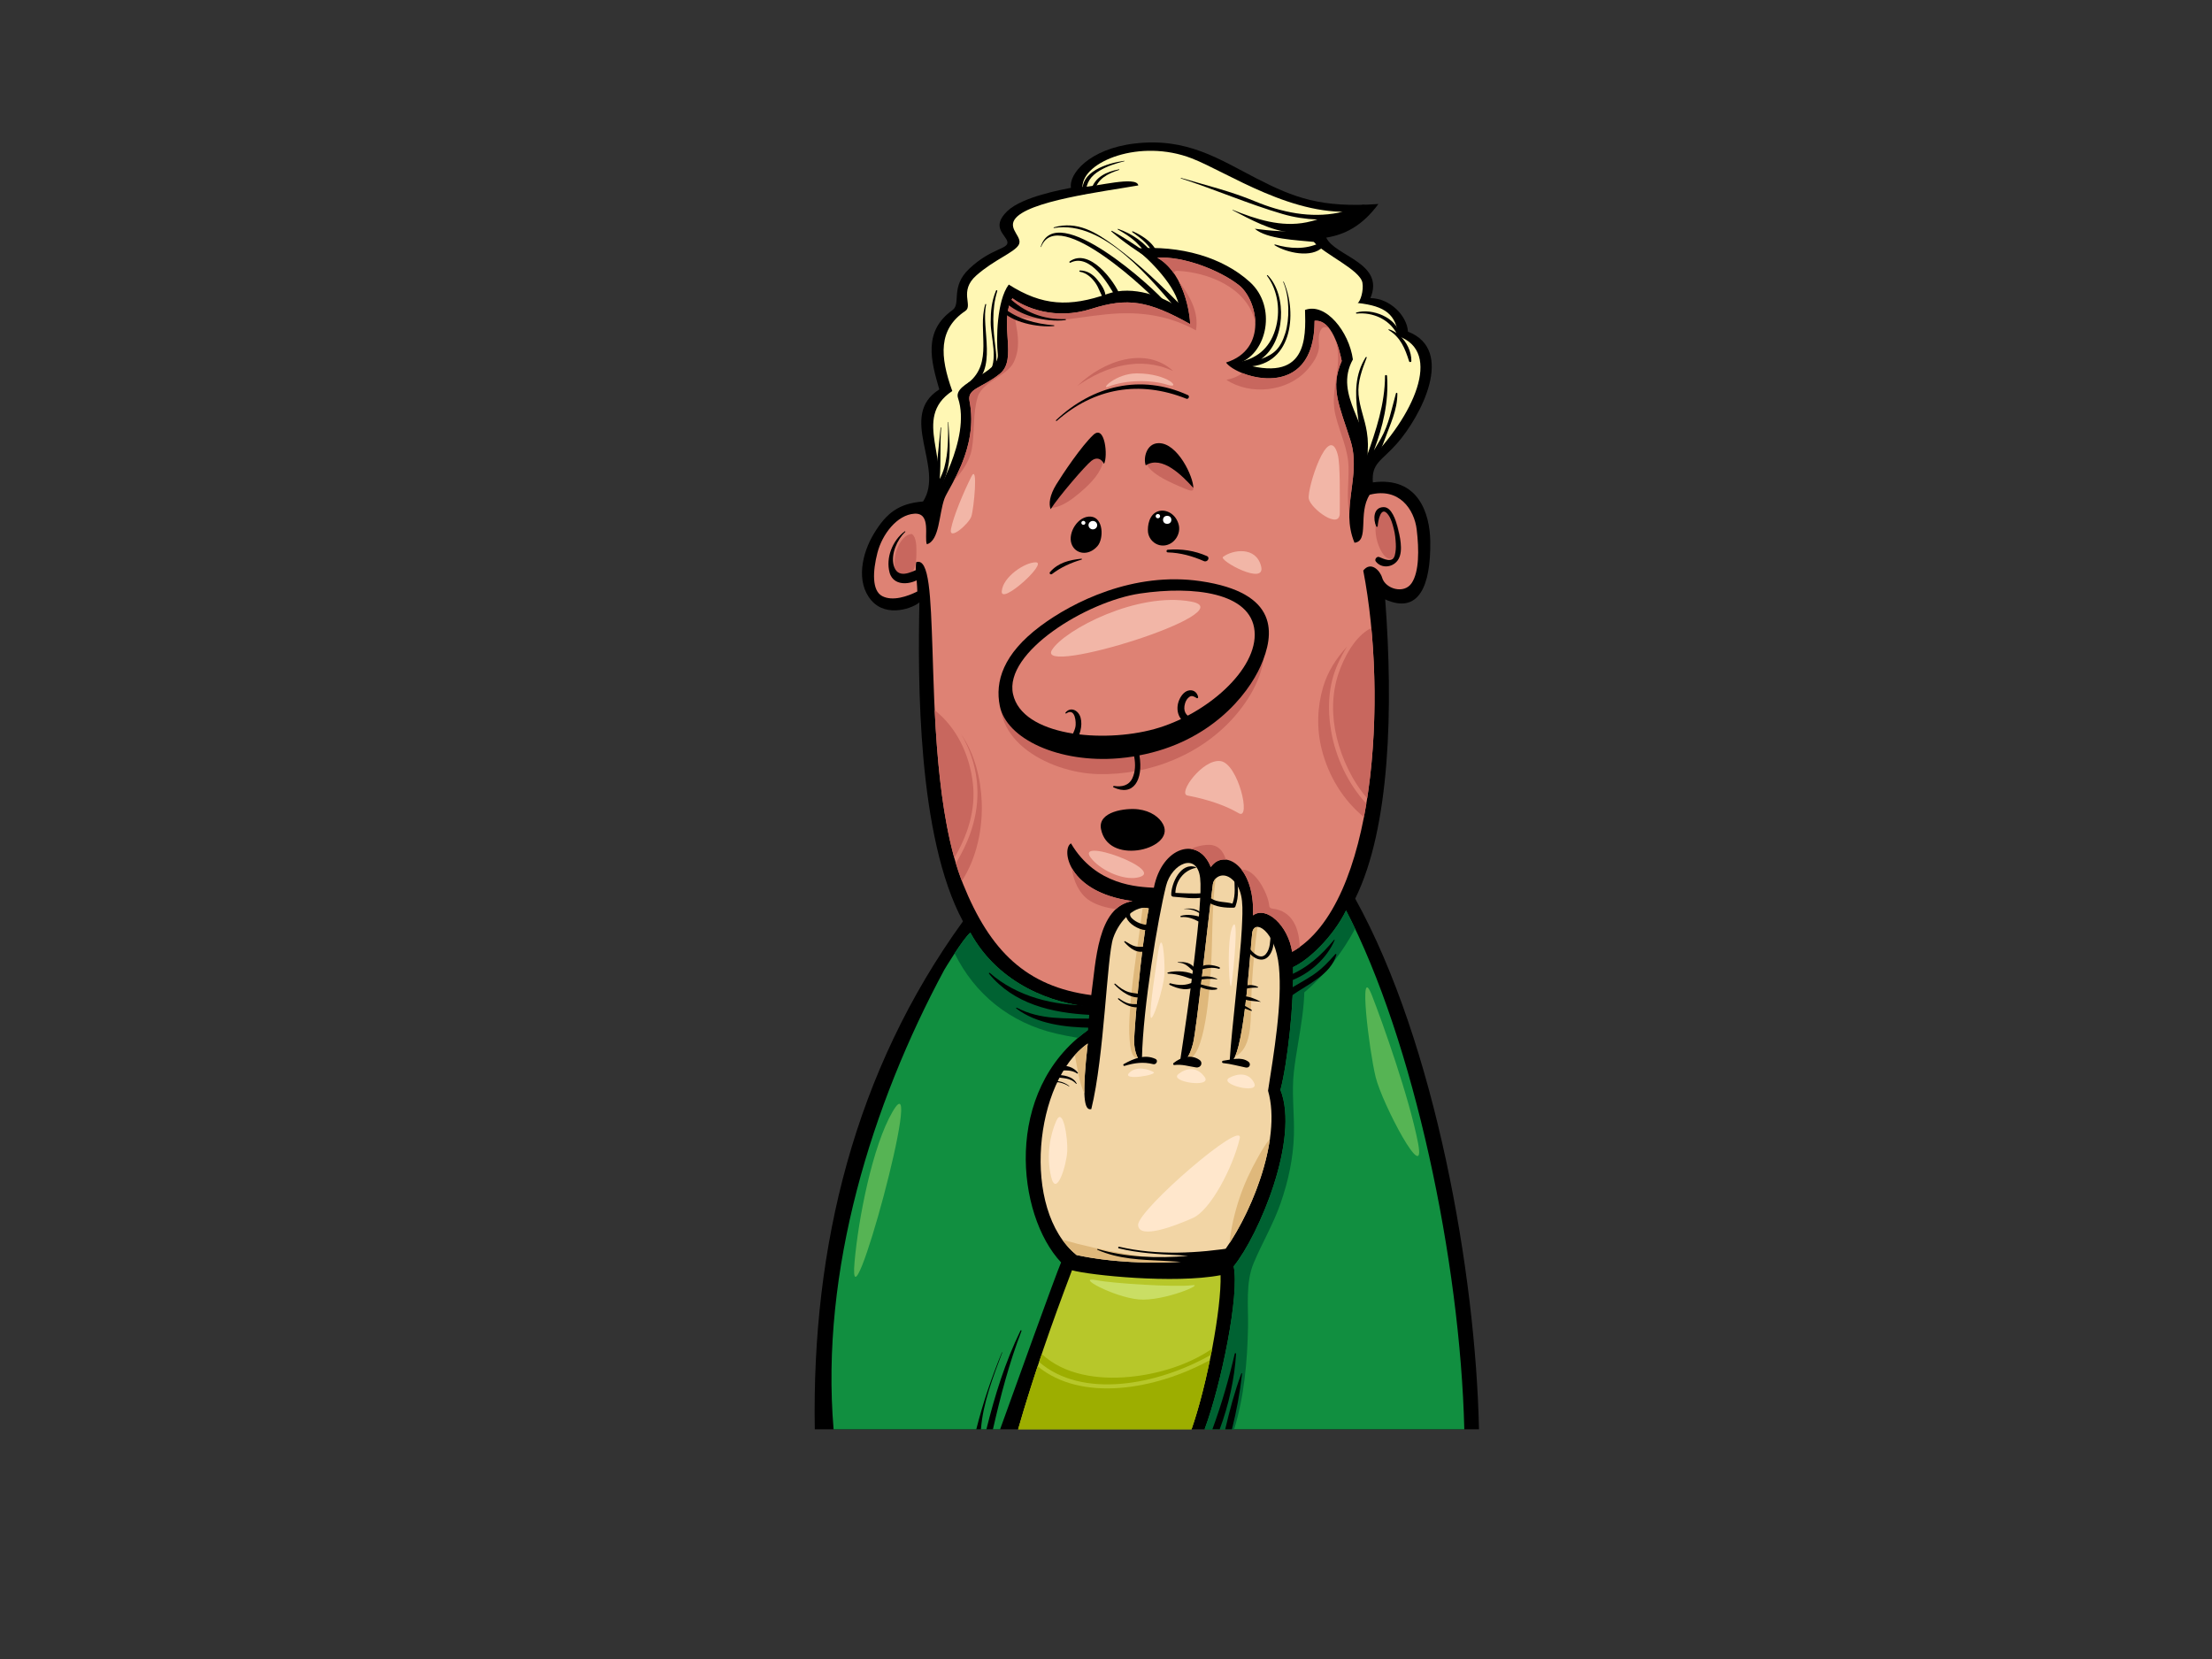 <?xml version="1.0" encoding="utf-8"?>
<!-- Generator: Adobe Illustrator 17.0.0, SVG Export Plug-In . SVG Version: 6.00 Build 0)  -->
<!DOCTYPE svg PUBLIC "-//W3C//DTD SVG 1.1//EN" "http://www.w3.org/Graphics/SVG/1.1/DTD/svg11.dtd">
<svg version="1.1" id="Layer_1" xmlns="http://www.w3.org/2000/svg" xmlns:xlink="http://www.w3.org/1999/xlink" x="0px" y="0px"
	 width="800px" height="600px" viewBox="0 0 800 600" enable-background="new 0 0 800 600" xml:space="preserve">
<rect x="0" y="0" width="800" height="600" fill="#333333" stroke="none"/>
<path fill-rule="evenodd" clip-rule="evenodd" d="M294.678,516.917h240.218c-1.187-56.126-15.696-139.441-44.769-191.912
	c12.685-25.675,13.79-69.179,10.85-108.223c12.093,5.487,16.55-4.814,16.303-21.057c-0.153-10.071-4.357-23.463-20.772-21.258
	c-0.501-7.041,3.081-7.679,8.655-13.98c8.655-9.789,21.349-33.843,4.039-40.558c-0.289-5.591-6.348-12.027-13.581-12.117
	c5.406-12.775-12.841-15.101-15.967-21.872c6.802-1.072,13.101-4.333,18.869-12.164c-20.595,1.485-30.49-2.25-44.065-9.235
	c-13.578-6.985-25.164-14.835-43.95-12.655c-16.686,1.935-24.055,11.162-23.167,16.045c-2.884,0.558-17.591,3.212-22.987,8.377
	c-6.225,5.957-0.376,8.664,0,11.232c0.376,2.567-5.913,2.195-13.791,9.63c-6.997,6.6-2.849,12.666-6.069,14.967
	c-10.778,7.698-7.749,18.461-4.784,28.699c-15.207,9.666,2.088,28.374-5.874,40.53c-8.889,0.734-13.238,4.216-17.675,11.466
	c-4.437,7.248-6.716,17.684-1.044,24.283c5.673,6.596,15.503,2.56,17.396,0.732c-0.569,28.041-0.741,84.717,15.754,115.371
	C309.104,387.327,293.563,450.664,294.678,516.917z"/>
<path fill-rule="evenodd" clip-rule="evenodd" fill="#FFF7B4" d="M491.6,76.293c-11.539,8.951-27.409,7.83-37.796,6.434
	c4.392,3.771,15.095,4.099,21.349,4.755c3.753,4.476,16.736,10.069,17.587,14.765c0.513,2.813-0.742,6.79-1.715,7.332
	c10.096,1.119,13.846,4.195,14.715,12.025c16.156,5.596,5.482,29.093-11.251,45.591c1.726-12.865-12.467-24.096-5.197-37.198
	c-1.358-9.991-9.81-20.7-17.31-17.904c0.289,10.071,0.928,26.957-23.597,19.125c9.81-3.632,13.495-20.24,3.688-29.193
	c-9.81-8.95-25.088-13.435-41.476-12.122c4.911,3.665,15.313,14.112,15.882,21.448c-5.671-4.03-16.836-8.269-25.718-5.132
	c-13.996,4.948-23.827,4.398-35.929-3.301c-4.397,5.895-4.54,19.981-3.972,25.113c0.808,7.31-16.343,10.065-14.371,15.948
	c4.916,14.665-9.033,36.728-9.033,36.728l0,0c7.265-13.426-8.09-29.297,6.952-39.291c-4.533-12.551-5.104-22.365,4.73-28.964
	c2.856-1.916-2.461-7.153,3.968-12.834c6.429-5.681,13.521-8.191,15.269-10.968c1.749-2.777-3.764-5.612-1.468-9.196
	c4.35-6.779,32.074-10.153,44.774-12.391c-0.51-3.603-15.584,0.558-20.2,0.558c0-9.23,20.892-17.572,39.526-10.347
	C443.997,62.307,468.233,79.089,491.6,76.293z"/>
<path fill-rule="evenodd" clip-rule="evenodd" fill="#DE8274" d="M448.033,103.101c6.808,5.317,10.67,23.26-4.619,28.013
	c3.871,5.453,32.008,14.544,32.028-15.107c6.354-0.555,8.95,10.354,9.813,14.548c-4.331,9.789-0.845,16.052,3.173,28.81
	c4.015,12.756-3.797,24.308,1.443,36.923c5.48-0.564,1.155-10.63,5.48-17.346c10.676-2.796,16.158,5.317,17.024,12.589
	c0.866,7.272,0.919,15.267-1.835,19.365c-2.758,4.099-9.512,2.075-10.667-1.963c-0.725-2.535-4.071-6.111-6.829-2.579
	c8.849,45.541,4.622,120.789-25.721,137.9c-1.47-9.627-9.377-16.759-14.158-13.193c0.736-18.007-10.476-24.422-15.257-17.466
	c-4.419-11.396-17.652-7.502-20.592,7.474c-5.58-0.327-20.966-0.716-29.978-16.047c-3.497,1.958-1.405,17.717,22.248,20.868
	c-12.806,2.033-13.23,22.214-14.918,34.012c-23.372-3.078-36.567-15.828-46.401-40.281c-9.914-24.651-10.338-65.436-11.018-84.735
	c-0.68-19.299-1.103-33.23-5.881-31.567c-0.469,2.483,0.307,6.602,0.396,10.592c-3.548,1.8-8.942,3.637-12.695,1.679
	c-3.752-1.958-3.464-8.951-1.732-15.664c1.732-6.715,7.097-13.731,13.358-14.139c6.261-0.407,3.453,8.62,4.529,11.063
	c4.617-1.401,4.33-10.91,6.349-16.504c1.424-3.943,12.406-18.182,9.077-35.266c-0.908-4.671,4.349-4.587,10.967-9.901
	c6.617-5.313-0.569-18.512,4.54-27.312c4.349,3.299,15.323,8.068,28.554,3.846c13.23-4.217,20.613-2.922,35.737,5.504
	c-0.336-6.879-3.4-19.249-11.908-24.015C428.056,92.556,441.225,97.784,448.033,103.101z"/>
<path fill-rule="evenodd" clip-rule="evenodd" fill="#C8675E" d="M424.557,98.865c0.059-0.514,0.415-0.963,1.09-0.931
	c11.392,0.533,25.037,6.042,28.119,17.846c0.091,0.352,0.159,0.704,0.239,1.056c-0.056-5.585-2.66-11.152-5.971-13.735
	c-6.808-5.317-19.976-10.545-29.492-9.898C420.972,94.567,422.951,96.563,424.557,98.865z"/>
<path fill-rule="evenodd" clip-rule="evenodd" fill="#C8675E" d="M351.469,162.383c1.125-6.209,0.274-12.812,2.146-18.876
	c0.934-3.021,4.193-5.067,6.702-6.758c2.248-1.516,5.147-3.241,6.334-5.786c2.299-4.929,1.606-9.465,0.622-14.588
	c-0.033-0.171-0.025-0.33,0.007-0.474c-0.015-0.573,0.348-1.134,1.108-1.087c6.326,0.386,12.13,1.361,18.52,0.555
	c5.756-0.726,11.533-1.718,17.334-1.997c10.211-0.487,19.487,1.251,28.29,6.113c1.17-6.578-2.268-12.579-6.266-17.811
	c2.775,5.267,3.98,11.399,4.183,15.544c-15.124-8.427-22.507-9.722-35.737-5.504c-13.232,4.222-24.205-0.546-28.554-3.846
	c-5.109,8.799,2.078,21.999-4.54,27.312c-6.618,5.315-11.875,5.231-10.967,9.901c2.333,11.975-2.363,22.545-5.872,29.159
	C347.75,170.712,350.601,167.166,351.469,162.383z"/>
<path fill-rule="evenodd" clip-rule="evenodd" fill="#C8675E" d="M482.933,122.665c0.548,1.7,0.846,3.547,0.949,5.004
	c0.554,7.72-2.816,14.73-0.857,22.626c1.553,6.278,4.569,12.14,4.699,18.705c0.109,5.752-0.795,11.221,0.292,16.561
	c0.162-8.664,3.267-17.128,0.412-26.195c-4.018-12.757-7.503-19.02-3.173-28.81C484.874,128.709,484.156,125.561,482.933,122.665z"
	/>
<path fill-rule="evenodd" clip-rule="evenodd" fill="#C8675E" d="M414.532,165.589c-1.482,4.961,10.134,9.48,13.861,11.077
	c1.688,0.725,4.08,1.721,2.928-1.203c-0.828-2.096-1.971-4.146-3.656-5.724C424.026,166.332,419.501,164.815,414.532,165.589z"/>
<path fill-rule="evenodd" clip-rule="evenodd" fill="#C8675E" d="M424.291,134.188c-9.836-9.029-25.09-3.914-34.66,5.401
	C400.073,132.214,412.629,128.762,424.291,134.188z"/>
<path fill-rule="evenodd" clip-rule="evenodd" fill="#C8675E" d="M484.032,243.734c-2.457,7.408-2.425,15.437-0.586,22.978
	c1.88,7.718,5.58,15.719,11.009,22.009c3.078-19.872,3.353-41.957,1.505-61.602C489.915,230.062,485.867,238.21,484.032,243.734z"/>
<path fill-rule="evenodd" clip-rule="evenodd" fill="#C8675E" d="M351.866,283.426c-1.141-10.247-5.714-20.181-13.819-26.574
	c0.813,16.802,2.531,37.105,7.096,53.426C349.935,302.1,352.937,293.031,351.866,283.426z"/>
<path fill-rule="evenodd" clip-rule="evenodd" fill="#C8675E" d="M355.05,289.93c-0.344-8.478-2.569-17.315-7.415-24.326
	c3.045,5.036,4.963,10.778,5.621,16.678c1.217,10.915-2.057,20.876-7.558,29.928c0.666,2.223,1.401,4.341,2.185,6.379
	C353.316,310.2,355.44,299.569,355.05,289.93z"/>
<path fill-rule="evenodd" clip-rule="evenodd" fill="#C8675E" d="M487.187,233.838c-3.903,4.216-7.011,9.053-8.661,14.629
	c-2.18,7.363-2.375,15.247-0.471,22.697c2.421,9.477,7.674,18.204,15.227,24.339c0.309-1.6,0.604-3.214,0.878-4.848
	c-6.726-7.222-11.115-16.908-12.724-26.17c-1.426-8.194-1.063-16.622,2.386-24.323C484.712,238.179,485.829,235.962,487.187,233.838
	z"/>
<path fill-rule="evenodd" clip-rule="evenodd" fill="#C8675E" d="M436.585,305.556c-2.109,0.127-4.112,0.635-5.933,1.496
	c2.961,0.355,5.674,2.463,7.256,6.543c1.411-2.055,3.388-2.915,5.453-2.679C442.465,307.896,440.594,305.317,436.585,305.556z"/>
<path fill-rule="evenodd" clip-rule="evenodd" fill="#C8675E" d="M460.17,328.621c-0.663-0.072-1.111-0.458-1.158-1.121
	c-0.262-3.978-5.123-13.612-9.96-12.924c2.584,3.332,4.425,8.855,4.113,16.485c4.781-3.566,12.688,3.566,14.158,13.193
	c0.94-0.53,1.85-1.115,2.74-1.756C469.892,335.876,467.502,329.409,460.17,328.621z"/>
<path fill-rule="evenodd" clip-rule="evenodd" fill="#C8675E" d="M387.635,313.941c0.507,4.633,2.737,9.424,6.472,11.787
	c2.878,1.825,6.131,2.554,9.448,3.087c1.629-1.505,3.606-2.544,6.03-2.925C396.835,324.191,390.357,318.831,387.635,313.941z"/>
<path fill-rule="evenodd" clip-rule="evenodd" fill="#C8675E" d="M431.356,221.231c-11.315,2.495-22.436,6.114-33.422,9.716
	c-5.621,1.843-11.174,3.872-16.65,6.089c-2.957,1.198-14.747,4.235-15.696,8.168c-0.223,0.926-1.258,0.974-1.846,0.501
	c-8.754,20.563,14.92,33.862,33.55,34.261c18.875,0.404,37.743-7.262,49.839-21.579c6.013-7.116,11.118-16.777,10.001-26.295
	C455.536,218.518,442.126,218.855,431.356,221.231z"/>
<path fill-rule="evenodd" clip-rule="evenodd" fill="#C8675E" d="M397.728,163.493c-2.701-1.146-6.001,3.277-7.371,4.955
	c-3.609,4.41-9.325,9.39-10.099,15.216c3.553-0.163,7.371-3.028,9.777-5.04c3.32-2.778,7.091-6.278,8.584-10.393
	C399.195,166.646,399.77,164.356,397.728,163.493z"/>
<path fill-rule="evenodd" clip-rule="evenodd" fill="#C8675E" d="M498.255,185.46c0.156,0.227,0.212,0.523,0.077,0.873
	c-1.323,3.51-1.064,7.665,0.333,11.134c0.683,1.698,2.436,5.428,4.993,4.476c2.395-0.896,2.937-3.849,2.816-6.035
	c-0.174-3.242-1.081-8.256-3.55-10.691C500.827,183.151,499.203,183.861,498.255,185.46z"/>
<path fill-rule="evenodd" clip-rule="evenodd" fill="#C8675E" d="M443.54,137.372c8.649,5.703,21.897,4.347,28.967-3.346
	c2.13-2.316,4.643-5.768,4.522-9.066c-0.077-2.024-0.33-3.92,0.716-5.733c0.781-1.343,2.236-1.052,3.176-0.209
	c-1.405-1.918-3.196-3.211-5.48-3.011c-0.018,22.809-16.662,22.69-26.107,18.938C447.779,136.097,445.867,136.944,443.54,137.372z"
	/>
<path fill-rule="evenodd" clip-rule="evenodd" fill="#C8675E" d="M329.687,193.099c-3.078,0.361-4.973,4.143-5.692,6.749
	c-0.506,1.837-1.826,10.58,3.107,8.997c3.981-1.279,4.302-5.338,4.324-8.78C331.435,198.371,331.604,194.116,329.687,193.099z"/>
<path fill-rule="evenodd" clip-rule="evenodd" d="M399.286,167.761c-0.919-1.784-2.575-2.676-4.599-1.071
	c-2.212,1.759-11.766,12.838-14.712,17.474c-0.735-1.962-0.365-4.996,2.024-8.919c2.389-3.919,9.174-13.999,13.416-17.963
	C399.655,153.319,400.757,165.085,399.286,167.761z"/>
<path fill-rule="evenodd" clip-rule="evenodd" d="M431.577,176.45c-3.968-4.41-11.324-11.896-17.21-8.154
	c-0.922-2.495,0.174-7.911,4.596-8.023C425.953,160.094,431.686,172.656,431.577,176.45z"/>
<path fill-rule="evenodd" clip-rule="evenodd" d="M421.726,197.181c-3.314,0.713-6.254-1.787-6.543-4.837
	c-0.189-1.978,0.289-6.396,3.78-7.465c2.772-0.851,6.393,1.015,7.356,4.99C427.058,192.899,425.037,196.465,421.726,197.181z"/>
<path fill-rule="evenodd" clip-rule="evenodd" d="M396.894,197.533c-3.308,3.747-8.09,2.853-9.377-0.888
	c-1.382-4.009,2.392-10.166,6.991-9.808C399.104,187.193,399.269,194.845,396.894,197.533z"/>
<path fill-rule="evenodd" clip-rule="evenodd" d="M434.231,210.187c-24.275-3.563-46.345,7.574-57.927,16.225
	c-13.61,10.165-16.467,20.132-14.715,28.882c2.393,11.946,21.387,20.761,42.95,18.954c1.938-0.162,3.815-0.395,5.636-0.691
	c0.58,2.921,0.398,5.675-0.625,7.873c-1.246,2.693-3.853,3.258-6.637,2.828c-0.28-0.043-0.51,0.342-0.209,0.486
	c7.17,3.428,10.876-2.604,9.389-11.563c25.503-4.814,39.14-21.742,43.841-32.326C461.08,229.265,462.65,214.361,434.231,210.187z"/>
<path fill-rule="evenodd" clip-rule="evenodd" fill="#DE8274" d="M453.727,228.195c1.284,13.908-17.478,30.309-36.232,35.479
	c-18.757,5.169-47.817,2.494-51.126-12.657c-3.308-15.154,26.666-33.516,45.976-36.37
	C431.656,211.794,452.437,214.286,453.727,228.195z"/>
<path fill-rule="evenodd" clip-rule="evenodd" d="M420.636,298.098c2.554,4.867-3.432,8.721-9.318,9.434
	c-5.886,0.713-11.831-1.234-13.118-7.652c-1.287-6.421,8.965-7.746,13.492-7.172C416.226,293.283,419.316,295.582,420.636,298.098z"
	/>
<path fill-rule="evenodd" clip-rule="evenodd" fill="#F2D5A5" d="M434.045,317.516c1.105,9.452-4.351,47.259-7.176,65.778
	c1.52,1.31,3.311-0.89,4.602-5.885c1.287-4.995,5.144-42.069,7.17-57.575c0.374-2.853,4.221-4.999,7.718-1.072
	c3.497,3.924,3.129,9.446,2.76,17.111c-0.516,10.707-3.674,36.189-4.413,48.133c5.149,0.713,7.497-41.181,8.163-46.528
	c0.666-5.35,8.387-1.071,9.671,12.122c1.29,13.195-1.9,31.616-3.933,44.881c5.223,18.045-6.914,46.75-17.402,59.966
	c-14.871,3.269-36.983,2.721-51.857-0.552c-20.228-16.401-15.258-63.116,4.054-76.489c-2.209,19.256-1.29,24.43,1.284,23.715
	c4.731-19.166,5.621-55.126,7.913-61.859c2.292-6.734,8.434-12.27,12.871-10.695c-3.129,15.867-5.173,43.841-5.282,47.264
	c-0.189,6.026,2.766,9.614,2.825,6.755c0.368-18.184,5.765-50.455,8.711-62.216C423.755,312.25,432.944,308.065,434.045,317.516z"/>
<path fill-rule="evenodd" clip-rule="evenodd" fill="#DFB87B" d="M429.073,382.926c6.902,1.1,8.511-27.374,8.749-30.604
	c0.854-11.44,0.292-23.199,1.85-34.57c-0.551,0.566-0.928,1.296-1.031,2.083c-2.027,15.506-5.883,52.58-7.17,57.575
	C430.776,380.096,429.936,381.967,429.073,382.926z"/>
<path fill-rule="evenodd" clip-rule="evenodd" fill="#DFB87B" d="M408.64,365.723c-0.239,3.5-0.401,7.05-0.086,10.549
	c0.192,2.114,0.586,6.667,3.008,6.357c-0.74-1.271-1.47-3.709-1.373-6.798c0.109-3.423,2.154-31.398,5.282-47.264
	c-0.71-0.249-1.464-0.302-2.236-0.217C411.745,340.799,409.491,353.226,408.64,365.723z"/>
<path fill-rule="evenodd" clip-rule="evenodd" fill="#DFB87B" d="M392.187,395.511c-0.133-3.713,0.23-9.498,1.217-18.104
	c-1.667,1.153-3.22,2.572-4.666,4.18C389.686,386.293,390.154,391.226,392.187,395.511z"/>
<path fill-rule="evenodd" clip-rule="evenodd" fill="#DFB87B" d="M452.455,364.328c0.212-9.697,0.996-19.45,2.333-29.065
	c-0.99,0.007-1.732,0.723-1.918,2.215c-0.577,4.625-2.413,36.606-6.237,44.674C452.537,379.304,452.334,369.924,452.455,364.328z"/>
<path fill-rule="evenodd" clip-rule="evenodd" fill="#DFB87B" d="M384.212,448.361c1.489,2.083,3.189,3.958,5.138,5.535
	c11.592,2.551,27.571,3.436,41.099,2.161C414.8,455.072,399.254,452.684,384.212,448.361z"/>
<path fill-rule="evenodd" clip-rule="evenodd" fill="#DFB87B" d="M444.63,449.658c6.46-9.885,12.771-24.444,14.659-37.82
	c-1.732,2.134-3.149,4.593-4.392,6.811c-2.64,4.715-4.949,9.619-6.646,14.727C446.48,438.695,445.225,444.148,444.63,449.658z"/>
<path fill-rule="evenodd" clip-rule="evenodd" fill="#118F40" d="M435.666,516.917h93.919
	c-1.485-60.743-18.226-140.406-42.766-187.642c-4.596,9.452-13.61,18.009-19.128,20.504c0.333,12.941-2.048,34.803-4.596,44.394
	c6.988,17.646-7.721,52.411-16.918,63.821C448.348,468.107,441.728,500.607,435.666,516.917z"/>
<path fill-rule="evenodd" clip-rule="evenodd" fill="#118F40" d="M361.708,516.917c4.602-12.806,20.242-56.257,22.049-60.347
	c-16.102-17.126-21.068-62.048,9.646-83.976c0-1.249,0.368-4.278,0.686-8.493c-12.827-1.134-32.681-7.723-43.159-26.803
	c-2.756,2.318-9.417,13.453-9.417,13.453c-26.166,48.625-44.872,108.742-40.034,166.168H361.708z"/>
<path fill-rule="evenodd" clip-rule="evenodd" fill="#006232" d="M446.348,516.917c3.632-11.894,4.761-24.28,5.017-36.912
	c0.15-7.555-0.957-16.075,2.048-23.224c3.067-7.279,7.114-14.102,9.721-21.579c2.79-8.01,4.599-16.341,4.831-24.814
	c0.206-7.668-0.893-15.217-0.006-22.875c1.505-12.981,5.547-26.636,2.946-39.607c-1.152,0.794-2.239,1.432-3.214,1.872
	c0.333,12.941-2.048,34.803-4.596,44.394c6.988,17.646-7.721,52.411-16.918,63.821c2.171,10.115-4.448,42.614-10.511,58.924H446.348
	z"/>
<path fill-rule="evenodd" clip-rule="evenodd" fill="#006232" d="M467.387,362.22c1.635-1.155,3.229-2.377,4.761-3.687
	c7.527-6.44,13.392-14.177,17.941-22.644c-1.075-2.26-2.162-4.482-3.27-6.615c-4.596,9.452-13.61,18.009-19.128,20.504
	C467.785,353.384,467.659,357.688,467.387,362.22z"/>
<path fill-rule="evenodd" clip-rule="evenodd" fill="#006232" d="M381.891,373.788c2.617,0.61,5.301,1.115,8.004,1.567
	c1.119-0.951,2.274-1.881,3.509-2.762c0-1.249,0.368-4.278,0.686-8.493c-12.827-1.134-32.681-7.723-43.159-26.803
	c-1.363,1.145-3.68,4.448-5.675,7.493C352.529,359.591,365.304,369.914,381.891,373.788z"/>
<path fill-rule="evenodd" clip-rule="evenodd" fill="#B7C72A" d="M430.94,516.917c5.745-16.456,10.847-43.882,10.496-55.729
	c-16.871,3.201-47.317,0-53.737-1.781c-7.334,19.325-13.807,37.745-19.484,57.51H430.94z"/>
<path fill-rule="evenodd" clip-rule="evenodd" fill="#9DAE00" d="M408.295,497.986c-11.18,1.027-23.335-0.682-31.518-8.275
	c-0.323,0.954-0.656,1.908-0.977,2.862c15.544,13.432,42.656,8.495,62.158-2.585c0.147-0.741,0.289-1.477,0.43-2.212
	C429.689,493.757,418.547,497.047,408.295,497.986z"/>
<path fill-rule="evenodd" clip-rule="evenodd" fill="#9DAE00" d="M375.279,494.132c-2.478,7.48-4.834,15.026-7.062,22.785h62.724
	c2.451-7.028,4.787-16.054,6.631-25.015C417.837,502.691,391.062,507.188,375.279,494.132z"/>
<path fill-rule="evenodd" clip-rule="evenodd" d="M391.117,202.055c-4.416,0.482-8.384,1.416-11.357,4.833
	c-0.433,0.499,0.211,1.093,0.728,0.706c3.224-2.436,6.777-4.056,10.679-5.204C391.344,202.338,391.324,202.031,391.117,202.055z"/>
<path fill-rule="evenodd" clip-rule="evenodd" d="M436.496,201.108c-4.472-1.966-9.241-2.69-14.129-2.288
	c-0.63,0.049-0.648,0.947,0,0.962c4.557,0.125,8.894,1.332,13.03,3.149C436.667,203.489,437.772,201.67,436.496,201.108z"/>
<path fill-rule="evenodd" clip-rule="evenodd" d="M429.635,142.898c-17.03-7.754-34.506-3.433-47.703,9.053
	c-0.18,0.168,0.088,0.421,0.271,0.262c13.557-11.95,29.939-14.746,46.864-8.011C429.839,144.511,430.39,143.239,429.635,142.898z"/>
<path fill-rule="evenodd" clip-rule="evenodd" d="M464.268,101.887c-0.044-0.097-0.218-0.028-0.177,0.069
	c2.392,5.522,2.277,13.707,0.766,18.505c-1.753,5.591-4.007,7.602-8.732,9.377c8.696-6.21,9.524-22.935,2.377-30.283
	c-0.138-0.143-0.401-0.007-0.277,0.155c4.065,5.465,4.993,13.093,2.975,19.571c-2.203,7.089-7.1,10.567-13.342,11.704
	c-0.713,0.134-0.359,1.343,0.374,1.332c0.277-0.004,0.516-0.066,0.784-0.086c0.074,0.19,0.215,0.368,0.51,0.38
	C467.511,133.254,469.288,113.201,464.268,101.887z"/>
<path fill-rule="evenodd" clip-rule="evenodd" d="M477.236,87.885c-5.094,2.424-10.75,2.122-16.114,0.527
	c-0.18-0.05-0.271,0.194-0.124,0.287c4.28,2.688,13.345,4.797,17.402,0.648C479.171,88.553,478.208,87.424,477.236,87.885z"/>
<path fill-rule="evenodd" clip-rule="evenodd" d="M504.868,142.238c-1.553,5.574-2.531,11.193-5.418,16.316
	c-0.828,1.463-1.691,2.897-2.545,4.339c3.235-8.664,5.406-17.511,4.737-26.918c-0.029-0.454-0.733-0.465-0.733,0
	c-0.035,10.096-3.211,19.542-6.555,28.956c0.536-2.805,0.48-5.615-0.027-8.788c-0.739-4.631-2.557-8.646-2.984-13.411
	c-0.418-4.662,1.311-9.135,2.949-13.408c0.079-0.206-0.242-0.318-0.351-0.143c-7.951,12.64,0.666,26.653-2.386,40.258
	c-0.13,0.577,0.574,0.978,0.996,0.67c-0.077,0.299,0.077,0.489,0.283,0.61c-0.18,0.57,0.698,1.053,1.096,0.582
	c3.049-3.616,5.258-7.807,6.826-12.211c2.015-5.649,4.625-10.719,4.619-16.784C505.375,142.024,504.948,141.965,504.868,142.238z"/>
<path fill-rule="evenodd" clip-rule="evenodd" d="M421.599,109.426c-3.694-4.684-39.749-37.806-45.219-20.163
	c-0.033,0.097,0.116,0.133,0.151,0.038c6.047-15.479,40.316,17.434,43.486,21.309C420.724,111.478,422.294,110.307,421.599,109.426z
	"/>
<path fill-rule="evenodd" clip-rule="evenodd" d="M428.504,111.877c-8.048-8.268-16.17-16.145-25.535-23.033
	c-6.655-4.895-13.333-9.034-21.832-6.625c-0.165,0.046-0.096,0.267,0.063,0.239c18.26-3.04,35.526,19.16,45.696,30.978
	C427.827,114.515,429.521,112.92,428.504,111.877z"/>
<path fill-rule="evenodd" clip-rule="evenodd" d="M406.584,58.161c-6.11,0.846-16.176,3.886-14.995,11.717
	c0.094,0.605,0.993,0.403,1.037-0.136c0.298-3.758,1.809-6.081,5.138-8.067c2.69-1.602,5.827-2.599,8.861-3.366
	C406.728,58.286,406.681,58.146,406.584,58.161z"/>
<path fill-rule="evenodd" clip-rule="evenodd" d="M404.692,61.237c-4.528,0.891-8.738,2.765-10.04,7.415
	c-0.23,0.819,1.125,1.164,1.296,0.35c0.884-4.367,4.805-6.252,8.799-7.555C404.89,61.4,404.831,61.21,404.692,61.237z"/>
<path fill-rule="evenodd" clip-rule="evenodd" d="M492.286,74.288c-1.137,0.532-2.289,0.927-3.444,1.331
	c-1.591,0.356-3.155,0.803-4.71,1.299c-10.099,2.063-20.604-0.102-30.284-4.123c-8.735-3.635-17.614-5.775-26.69-8.436
	c-0.118-0.035-0.165,0.139-0.047,0.178c12.361,3.995,24.36,9.247,36.792,12.872c4.027,1.175,8.281,1.831,12.562,1.99
	c-1.273,0.376-2.551,0.726-3.859,0.993c-9.312,1.904-18.306-1.086-26.805-4.499c-0.071-0.027-0.112,0.078-0.047,0.113
	c6.41,3.324,13.926,7.531,21.32,8.067c9.073,0.656,18.173-2.156,26.319-5.914c0.66-0.306,0.89-0.965,0.819-1.61
	C495.159,75.467,494.004,73.481,492.286,74.288z"/>
<path fill-rule="evenodd" clip-rule="evenodd" d="M386.872,94.537c-0.28,0.197-0.043,0.616,0.273,0.458
	c7.092-3.56,13.771,7.811,16.463,12.604c0.454,0.806,1.897,0.249,1.55-0.632C403.025,101.53,393.943,89.495,386.872,94.537z"/>
<path fill-rule="evenodd" clip-rule="evenodd" d="M396.8,101.095c-1.553-1.9-3.659-3.269-6.21-3.277
	c-0.265,0-0.336,0.413-0.062,0.458c2.421,0.404,4.236,2.086,5.597,3.976c1.279,1.765,1.762,3.902,2.984,5.666
	c0.221,0.321,0.681,0.183,0.719-0.186C400.058,105.299,398.282,102.907,396.8,101.095z"/>
<path fill-rule="evenodd" clip-rule="evenodd" d="M360.681,105.238c0.092-0.296-0.352-0.396-0.464-0.125
	c-1.569,3.802-1.924,7.379-1.924,11.449c-0.004,5.472,3.012,13.99-0.912,18.698c-0.493,0.586,0.379,1.427,0.856,0.831
	c2.541-3.149,2.296-6.369,1.8-10.233C359.153,118.966,358.608,111.983,360.681,105.238z"/>
<path fill-rule="evenodd" clip-rule="evenodd" d="M356.66,110.151c0.053-0.212-0.275-0.302-0.335-0.093
	c-2.821,9.754,3.104,21.037-6.161,28.43c-0.632,0.508,0.176,1.376,0.837,1.052C361.196,134.488,354.676,118.548,356.66,110.151z"/>
<path fill-rule="evenodd" clip-rule="evenodd" d="M342.99,152.66c-0.004-0.078-0.128-0.084-0.128,0
	c0.077,5.571,0.128,10.947-1.332,16.393c-0.396,1.47-0.991,2.852-1.672,4.196c0.505-6.154,0.048-12.469,0.527-18.582
	c0.01-0.119-0.18-0.116-0.191,0c-0.885,7.914-1.31,15.611-2.937,23.291c-1.108,2-2.125,4.033-2.652,6.27
	c-0.193,0.818,1.016,1.405,1.452,0.644c0.416,0.233,1.04,0.174,1.28-0.399c0.736-1.748,1.229-3.545,1.628-5.356
	c1.581-3.134,3.054-6.307,3.822-9.726C343.986,164.039,343.277,158.074,342.99,152.66z"/>
<path fill-rule="evenodd" clip-rule="evenodd" d="M506.147,121.294c0.085-0.09,0.141-0.2,0.115-0.333
	c-1.167-6.122-9.993-9.577-15.699-7.944c-0.215,0.063-0.186,0.42,0.056,0.398c5.898-0.561,11.61,1.996,14.447,7.038
	c-0.848-0.582-1.75-1.068-2.725-1.351c-0.165-0.046-0.247,0.175-0.112,0.256c4.375,2.692,5.942,6.752,7.391,11.314
	c0.138,0.435,0.81,0.353,0.819-0.108C510.486,127.237,508.789,123.637,506.147,121.294z"/>
<path fill-rule="evenodd" clip-rule="evenodd" d="M417.189,93.281c-0.021-0.016-0.047-0.031-0.071-0.05
	c0.215-0.221,0.333-0.532,0.135-0.845c-2.796-4.445-7.866-7.902-12.874-9.607c-0.136-0.046-0.218,0.158-0.094,0.228
	c2.366,1.331,4.708,2.794,6.661,4.67c1.111,1.066,2.115,2.23,3.12,3.394c-3.821-2.734-7.824-5.301-11.898-7.575
	c-0.156-0.085-0.33,0.125-0.192,0.244c4.434,3.875,9.518,7.266,14.515,10.418C417.036,94.502,417.702,93.68,417.189,93.281z"/>
<path fill-rule="evenodd" clip-rule="evenodd" d="M409.709,83.666c-0.209-0.094-0.359,0.167-0.177,0.295
	c3.597,2.54,6.466,4.86,8.26,8.902c0.262,0.599,1.199,0.158,1.049-0.432C417.775,88.204,413.545,85.365,409.709,83.666z"/>
<path fill-rule="evenodd" clip-rule="evenodd" d="M390.805,259.545c-0.698-2.57-3.523-4.135-5.444-1.835
	c-0.137,0.168,0.044,0.462,0.25,0.318c3.317-2.273,3.662,3.405,3.323,4.906c-0.389,1.703-1.352,3.258-2.042,4.859
	c-0.492,1.145,1.404,1.844,2.018,0.823C390.49,265.978,391.63,262.582,390.805,259.545z"/>
<path fill-rule="evenodd" clip-rule="evenodd" d="M430.248,249.668c-1.759,0.181-2.981,1.778-3.659,3.224
	c-1.765,3.762-0.359,8.405,4.168,9.274c1.623,0.314,2.316-1.989,0.686-2.42c-2.757-0.734-3.623-2.791-2.849-5.384
	c0.265-0.891,0.807-1.843,1.626-2.365c0.907-0.586,1.776-0.019,2.586,0.489c0.28,0.174,0.569-0.113,0.519-0.384
	C433.038,250.605,431.889,249.502,430.248,249.668z"/>
<path fill-rule="evenodd" clip-rule="evenodd" d="M332.368,205.622c-3.181,1.579-7.866,3.84-9.17-1.226
	c-1.024-3.99,1.256-9.288,4.196-12.014c0.116-0.106-0.04-0.315-0.171-0.218c-4.477,3.295-6.91,9.602-5.497,14.889
	c1.536,5.73,9.366,4.332,12.486,0.884C335.357,206.671,333.932,204.846,332.368,205.622z"/>
<path fill-rule="evenodd" clip-rule="evenodd" d="M505.366,190.418c-0.554-2.065-1.98-7.035-4.943-7.007
	c-3.788,0.035-3.83,4.379-2.722,6.935c0.118,0.284,0.542,0.259,0.566-0.074c0.094-1.617,1.099-7.863,3.835-4.049
	c1.075,1.5,1.561,3.439,2.006,5.189c0.442,1.71,0.598,3.475,0.704,5.228c0.085,1.411-0.015,2.816-0.362,4.194
	c-0.769,3.017-4.145,1.221-5.612,0.627c-0.884-0.356-1.829,0.862-1.267,1.594c2.18,2.821,6.519,2.14,8.219-0.848
	C507.588,199.044,506.25,193.733,505.366,190.418z"/>
<path fill-rule="evenodd" clip-rule="evenodd" d="M385.317,115.403c-7.969,0.261-14.894-2.485-20.519-7.866
	c-1.002-0.957-2.52,0.52-1.536,1.489c5.092,5.042,14.954,7.652,22.055,6.748C385.553,115.744,385.573,115.395,385.317,115.403z"/>
<path fill-rule="evenodd" clip-rule="evenodd" d="M381.172,117.641c-6.653-0.518-13.257-2.254-18.427-6.465
	c-0.463-0.38-1.324,0.135-0.904,0.678c3.669,4.744,13.606,6.652,19.331,6.067C381.355,117.901,381.36,117.657,381.172,117.641z"/>
<path fill-rule="evenodd" clip-rule="evenodd" d="M435.244,323.054c-3.423,0.181-6.749,0.043-10.157-0.13
	c0.174-4.304,2.925-8.093,7.371-9.053c0.15-0.032,0.124-0.224,0-0.268c-5.438-1.925-8.894,5.963-8.867,9.997
	c0,0.408,0.33,0.679,0.731,0.704c3.615,0.244,7.544,0.991,11.127,0.181C436.27,324.3,436.099,323.007,435.244,323.054z"/>
<path fill-rule="evenodd" clip-rule="evenodd" d="M447.058,316.759c-0.074-0.368-0.663-0.274-0.66,0.087
	c0.035,3.319,0.589,6.774-0.66,9.95c-2.607-0.77-5.379-0.299-7.795-1.91c-0.922-0.613-1.785,0.84-0.875,1.451
	c2.513,1.675,6.119,2.033,9.103,1.938c0.321-0.009,0.548-0.195,0.651-0.48C448.133,324.209,447.841,320.428,447.058,316.759z"/>
<path fill-rule="evenodd" clip-rule="evenodd" d="M460.627,334.193c-0.032-0.641-1.002-0.641-1.025,0
	c-0.094,2.485,0.018,4.976-0.374,7.443c-0.2,1.228-0.607,2.504-1.455,3.461c-1.989,2.252-5.023-0.713-6.048-2.407
	c-0.353-0.591-1.261-0.066-0.934,0.535c1.679,3.078,5.983,5.761,8.496,1.994C461.275,342.244,460.789,337.542,460.627,334.193z"/>
<path fill-rule="evenodd" clip-rule="evenodd" d="M415.274,334.542c-2.171-0.135-4.236-0.868-5.824-2.357
	c-1.028-0.96-0.893-1.922-0.256-3.043c0.1-0.175,0.144-0.644-0.1-0.732c-0.837-0.302-1.514,0.563-1.765,1.267
	c-0.412,1.137-0.091,2.198,0.592,3.162c1.411,2.002,4.82,3.799,7.353,3.563C416.5,336.292,416.52,334.62,415.274,334.542z"/>
<path fill-rule="evenodd" clip-rule="evenodd" d="M414.334,342.443c-1.261-0.102-2.425,0.122-3.688-0.174
	c-1.302-0.308-2.601-1.205-3.744-1.859c-0.212-0.122-0.401,0.147-0.253,0.317c1.977,2.237,4.855,4.54,8.051,3.014
	C415.398,343.411,414.985,342.496,414.334,342.443z"/>
<path fill-rule="evenodd" clip-rule="evenodd" d="M413.109,359.799c-1.488-0.602-3.243-0.502-4.811-0.98
	c-1.882-0.568-3.515-1.741-4.931-3.036c-0.194-0.178-0.471,0.094-0.295,0.287c2.145,2.346,6.546,5.636,10.037,4.385
	C413.453,360.333,413.43,359.928,413.109,359.799z"/>
<path fill-rule="evenodd" clip-rule="evenodd" d="M412.637,363.1c-1.467,0.013-2.752,0.199-4.219-0.125
	c-1.399-0.314-2.64-1.118-3.777-1.928c-0.194-0.136-0.427,0.166-0.253,0.32c2.242,1.947,5.288,3.572,8.387,2.706
	C413.327,363.92,413.221,363.091,412.637,363.1z"/>
<path fill-rule="evenodd" clip-rule="evenodd" d="M434.437,330.223c-1.55-1.656-4.009-1.791-6.163-1.541
	c-0.041,0.001-0.047,0.06,0,0.06c2.248-0.019,4.107,0.516,5.933,1.772C434.39,330.643,434.579,330.376,434.437,330.223z"/>
<path fill-rule="evenodd" clip-rule="evenodd" d="M434.37,331.652c-2.425-0.641-4.831-1.118-7.291-0.421
	c-0.25,0.069-0.209,0.482,0.065,0.458c2.392-0.231,4.431,0.573,6.487,1.663C434.876,334.009,435.704,332.001,434.37,331.652z"/>
<path fill-rule="evenodd" clip-rule="evenodd" d="M432.142,350.503c-0.969-2.321-3.83-2.763-6.13-2.507
	c-0.1,0.01-0.103,0.155,0,0.155c2.578,0.047,3.562,1.312,5.303,2.821C431.648,351.257,432.343,350.982,432.142,350.503z"/>
<path fill-rule="evenodd" clip-rule="evenodd" d="M440.191,354.019c-1.986-0.984-4.967-1.284-7.1-0.38
	c0.035-0.255-0.047-0.527-0.309-0.691c-2.793-1.722-7.267-2.052-10.405-1.248c-0.248,0.062-0.192,0.421,0.059,0.424
	c1.894,0.025,3.744,0.417,5.547,0.949c1.482,0.439,2.872,1.187,4.434,1.174c0.068,0,0.109-0.043,0.168-0.059
	c0.068,0.2,0.268,0.367,0.518,0.317c2.419-0.477,4.543-0.688,7.017-0.317C440.217,354.205,440.294,354.075,440.191,354.019z"/>
<path fill-rule="evenodd" clip-rule="evenodd" d="M440.026,357.311c-2.363-0.364-4.46-0.937-6.749-1.561
	c-0.083-0.025-0.153,0-0.218,0.022c-0.015-0.524-0.657-1.024-1.243-0.71c-2.778,1.495-5.544,1.373-8.543,0.566
	c-0.345-0.091-0.574,0.408-0.244,0.566c3.081,1.489,6.899,2.56,9.778,0.112c0.015-0.018,0.006-0.037,0.024-0.053
	c0.027,0.072,0.071,0.135,0.153,0.18c2.062,1.102,4.699,1.947,7.044,1.392C440.276,357.76,440.297,357.355,440.026,357.311z"/>
<path fill-rule="evenodd" clip-rule="evenodd" d="M440.98,349.784c-1.897-0.77-5.774-1.567-7.103,0.53
	c-0.127,0.202,0.085,0.443,0.309,0.387c2.295-0.582,4.257-1.015,6.622-0.321C441.216,350.503,441.348,349.932,440.98,349.784z"/>
<path fill-rule="evenodd" clip-rule="evenodd" d="M454.914,356.884c-1.665-0.72-3.78-1.05-5.247,0.239
	c-0.286,0.247,0.012,0.735,0.377,0.625c1.632-0.524,3.093-0.536,4.793-0.571C454.985,357.172,455.071,356.956,454.914,356.884z"/>
<path fill-rule="evenodd" clip-rule="evenodd" d="M449.373,360.27c-0.409,0-0.577,0.555-0.209,0.754
	c2.042,1.09,4.563,0.98,6.799,1.31c0.018,0,0.032-0.019,0.015-0.028C453.972,361.222,451.721,360.282,449.373,360.27z"/>
<path fill-rule="evenodd" clip-rule="evenodd" d="M452.673,365.262c-1.34-0.937-2.713-1.691-4.26-2.249
	c-0.754-0.274-1.128,1.01-0.336,1.165c1.541,0.305,2.999,0.84,4.448,1.423C452.74,365.689,452.838,365.375,452.673,365.262z"/>
<path fill-rule="evenodd" clip-rule="evenodd" d="M417.887,382.97c-3.897-1.822-8.01-0.063-11.463,1.866
	c-0.362,0.197-0.121,0.772,0.28,0.652c3.565-1.062,6.714-1.548,10.358-0.622C418.208,385.163,419.012,383.494,417.887,382.97z"/>
<path fill-rule="evenodd" clip-rule="evenodd" d="M433.772,383.297c-3.058-2.105-6.746-0.943-9.371,1.196
	c-0.259,0.217-0.062,0.735,0.298,0.691c2.858-0.361,5.12,0.46,7.874,0.862C434.314,386.303,435.253,384.321,433.772,383.297z"/>
<path fill-rule="evenodd" clip-rule="evenodd" d="M451.485,383.957c-2.678-1.924-6.101-0.688-9.082-0.34
	c-0.572,0.063-0.58,0.81,0,0.868c2.81,0.28,5.412,1.055,8.157,1.598C451.948,386.356,452.572,384.736,451.485,383.957z"/>
<path fill-rule="evenodd" clip-rule="evenodd" d="M386.697,392.761c-2.142-1.679-5.201-2.483-7.673-0.994
	c-0.176,0.109-0.017,0.379,0.159,0.272c2.259-1.361,5.347-0.493,7.416,0.843C386.678,392.932,386.769,392.815,386.697,392.761z"/>
<path fill-rule="evenodd" clip-rule="evenodd" d="M381.741,388.835c-0.359,0.028-0.48,0.555-0.088,0.641
	c2.818,0.625,5.413,0.159,7.546,2.504c0.091,0.097,0.228-0.027,0.175-0.13C388.133,389.277,384.401,388.633,381.741,388.835z"/>
<path fill-rule="evenodd" clip-rule="evenodd" d="M383.034,385.66c-0.89,0.216-0.713,1.598,0.215,1.554
	c2.218-0.103,4.381-0.295,6.301,1.028c0.165,0.116,0.404-0.113,0.283-0.274C388.322,385.926,385.52,385.05,383.034,385.66z"/>
<path fill-rule="evenodd" clip-rule="evenodd" fill="#FFFFFF" d="M396.812,189.931c0,0.838-0.704,1.52-1.57,1.52
	c-0.863,0-1.567-0.682-1.567-1.52c0-0.838,0.704-1.52,1.567-1.52C396.108,188.411,396.812,189.093,396.812,189.931z"/>
<ellipse fill-rule="evenodd" clip-rule="evenodd" fill="#FFFFFF" cx="422.128" cy="188.006" rx="1.504" ry="1.46"/>
<path fill-rule="evenodd" clip-rule="evenodd" fill="#FFFFFF" d="M419.566,186.673c0,0.427-0.356,0.776-0.801,0.776
	c-0.439,0-0.798-0.349-0.798-0.776s0.359-0.775,0.798-0.775C419.21,185.898,419.566,186.245,419.566,186.673z"/>
<path fill-rule="evenodd" clip-rule="evenodd" fill="#FFFFFF" d="M392.555,189.093c0,0.396-0.327,0.713-0.737,0.713
	c-0.41,0-0.736-0.317-0.736-0.713c0-0.396,0.327-0.713,0.736-0.713C392.228,188.38,392.555,188.697,392.555,189.093z"/>
<path fill-rule="evenodd" clip-rule="evenodd" d="M394.164,363.54c-12.891,0.302-26.446-3.104-36.167-11.654
	c-0.204-0.18-0.46,0.087-0.296,0.286c9.021,10.941,22.585,14.139,36.463,14.874C396.488,367.171,396.503,363.487,394.164,363.54z"/>
<path fill-rule="evenodd" clip-rule="evenodd" d="M394.691,368.413c-9.459-0.211-18.236,0.566-26.928-3.949
	c-0.169-0.088-0.377,0.144-0.214,0.267c7.483,5.661,17.883,6.83,27.142,6.971C396.88,371.733,396.877,368.457,394.691,368.413z"/>
<path fill-rule="evenodd" clip-rule="evenodd" d="M482.503,339.876c-4.557,5.557-9.807,10.37-16.683,13.065
	c-1.199,0.468-0.722,2.351,0.542,1.916c7.017-2.405,13.531-8.196,16.329-14.877C482.73,339.883,482.568,339.792,482.503,339.876z"/>
<path fill-rule="evenodd" clip-rule="evenodd" d="M482.948,345.072c-2.531,2.874-4.831,5.344-8.057,7.533
	c-2.863,1.938-5.983,3.497-8.885,5.378c-1.311,0.848-0.027,2.928,1.226,2.042c5.747-4.077,14.017-7.472,16.094-14.738
	C483.381,345.084,483.104,344.906,482.948,345.072z"/>
<path fill-rule="evenodd" clip-rule="evenodd" d="M359.112,516.917c2.755-12.08,5.842-23.914,10.33-35.581
	c0.077-0.197-0.256-0.333-0.348-0.144c-5.563,11.382-9.299,23.498-12.346,35.725H359.112z"/>
<path fill-rule="evenodd" clip-rule="evenodd" d="M354.775,516.917c0.704-9.495,4.423-19.013,7.702-27.793
	c0.032-0.072-0.092-0.103-0.119-0.031c-3.81,9.266-6.865,18.282-9.269,27.824H354.775z"/>
<path fill-rule="evenodd" clip-rule="evenodd" d="M441.116,516.917c3.267-8.699,5.397-18.481,5.924-27.297
	c0.015-0.264-0.413-0.317-0.471-0.062c-2.115,9.125-4.799,18.455-8.093,27.359H441.116z"/>
<path fill-rule="evenodd" clip-rule="evenodd" d="M445.552,516.917c1.667-6.633,2.916-13.355,3.656-20.153
	c0.015-0.147-0.203-0.156-0.253-0.034c-2.445,6.584-4.236,13.366-5.842,20.187H445.552z"/>
<path fill-rule="evenodd" clip-rule="evenodd" d="M447.084,451.081c-13.849,2.212-28.481,3.039-42.312-0.175
	c-0.38-0.088-0.539,0.471-0.159,0.566c7.05,1.722,14.07,2.114,21.308,2.46c1.255,0.059,2.522,0.159,3.788,0.267
	c-11.088,0.984-22.654,0.513-32.691-2.482c-0.171-0.05-0.292,0.211-0.124,0.289c7.665,3.411,15.802,3.594,24.115,3.996
	c8.319,0.408,17.929,1.644,25.721-1.756c0.392-0.078,0.795-0.133,1.184-0.233C449.912,453.504,449.037,450.768,447.084,451.081z"/>
<path fill-rule="evenodd" clip-rule="evenodd" fill="#F2B6A7" d="M380.468,235.04c4.575-7.303,31.021-21.174,50.478-17.437
	C450.401,221.339,374.228,245.005,380.468,235.04z"/>
<path fill-rule="evenodd" clip-rule="evenodd" fill="#F2B6A7" d="M395.153,311.022c3.809,4.154,11.082,7.229,15.97,6.406
	C423.788,315.292,386.342,301.412,395.153,311.022z"/>
<path fill-rule="evenodd" clip-rule="evenodd" fill="#F2B6A7" d="M374.597,203.367c-4.038,0-11.932,5.336-12.299,10.498
	C361.931,219.026,379.184,203.367,374.597,203.367z"/>
<path fill-rule="evenodd" clip-rule="evenodd" fill="#F2B6A7" d="M442.324,201.41c3.503-2.64,11.931-3.914,13.769,3.38
	C457.928,212.086,440.674,202.656,442.324,201.41z"/>
<path fill-rule="evenodd" clip-rule="evenodd" fill="#F2B6A7" d="M400.845,139.844c6.496-2.594,15.784-2.492,21.29-0.713
	c5.509,1.779,0.38-4.093-11.012-4.093C403.596,135.038,397.722,141.089,400.845,139.844z"/>
<path fill-rule="evenodd" clip-rule="evenodd" fill="#F2B6A7" d="M483.808,164.4c0.952,3.547,0.737,14.946,0.737,21.174
	c0,6.229-10.464-1.601-11.2-5.16C472.613,176.855,480.503,152.121,483.808,164.4z"/>
<path fill-rule="evenodd" clip-rule="evenodd" fill="#F2B6A7" d="M351.286,172.409c-2.858,5.736-6.426,14.236-7.343,18.863
	c-0.918,4.625,6.424-1.781,7.343-4.45C352.202,184.151,353.854,167.247,351.286,172.409z"/>
<path fill-rule="evenodd" clip-rule="evenodd" fill="#F2B6A7" d="M429.479,287.714c8.036,1.558,13.949,3.735,18.539,6.407
	c4.587,2.668-0.183-17.975-6.608-18.864C434.982,274.368,425.806,287.001,429.479,287.714z"/>
<path fill-rule="evenodd" clip-rule="evenodd" fill="#FFE7CC" d="M418.75,345.178c-0.701,4.88-2.905,18.447-2.643,22.292
	c0.265,3.844,4.761-9.993,5.023-15.117C421.396,347.227,420.338,334.162,418.75,345.178z"/>
<path fill-rule="evenodd" clip-rule="evenodd" fill="#FFE7CC" d="M445.974,334.672c2.006-3.111,0.271,15.118-0.527,21.012
	C444.654,361.577,443.331,338.774,445.974,334.672z"/>
<path fill-rule="evenodd" clip-rule="evenodd" fill="#FFE7CC" d="M408.445,387.968c2.675-2.592,6.87-1.278,8.723-0.255
	C419.018,388.738,405.273,391.043,408.445,387.968z"/>
<path fill-rule="evenodd" clip-rule="evenodd" fill="#FFE7CC" d="M426.153,388.48c2.551-2.093,6.605-3.073,9.515,1.027
	C438.576,393.606,422.718,391.301,426.153,388.48z"/>
<path fill-rule="evenodd" clip-rule="evenodd" fill="#FFE7CC" d="M444.654,389.762c2.852-1.553,7.135-2.049,8.985,2.05
	C455.492,395.91,440.426,392.07,444.654,389.762z"/>
<path fill-rule="evenodd" clip-rule="evenodd" fill="#FFE7CC" d="M382.012,405.393c-2.187,4.951-3.699,12.554-1.849,20.243
	c1.849,7.684,5.549-4.099,5.814-9.225C386.242,411.286,384.392,400.009,382.012,405.393z"/>
<path fill-rule="evenodd" clip-rule="evenodd" fill="#FFE7CC" d="M448.354,411.799c-2.548,10.592-10.573,25.879-16.916,28.696
	c-6.343,2.821-19.558,7.942-19.823,2.563C411.353,437.677,450.204,404.112,448.354,411.799z"/>
<path fill-rule="evenodd" clip-rule="evenodd" fill="#CADE64" d="M396.815,463.042c5.329,1.099,28.543,2.563,34.096,1.796
	c5.55-0.769-10.043,5.896-19.031,5.124C402.892,469.194,388.092,461.248,396.815,463.042z"/>
<path fill-rule="evenodd" clip-rule="evenodd" fill="#56B454" d="M496.196,360.04c3.736,9.535,13.478,36.896,16.65,53.295
	c3.17,16.4-12.953-14.093-15.331-23.828C495.135,379.769,491.173,347.227,496.196,360.04z"/>
<path fill-rule="evenodd" clip-rule="evenodd" fill="#56B454" d="M322.807,402.063c-7.28,12.463-12.366,38.693-13.744,54.318
	C306.42,486.36,335.229,380.793,322.807,402.063z"/>
</svg>
